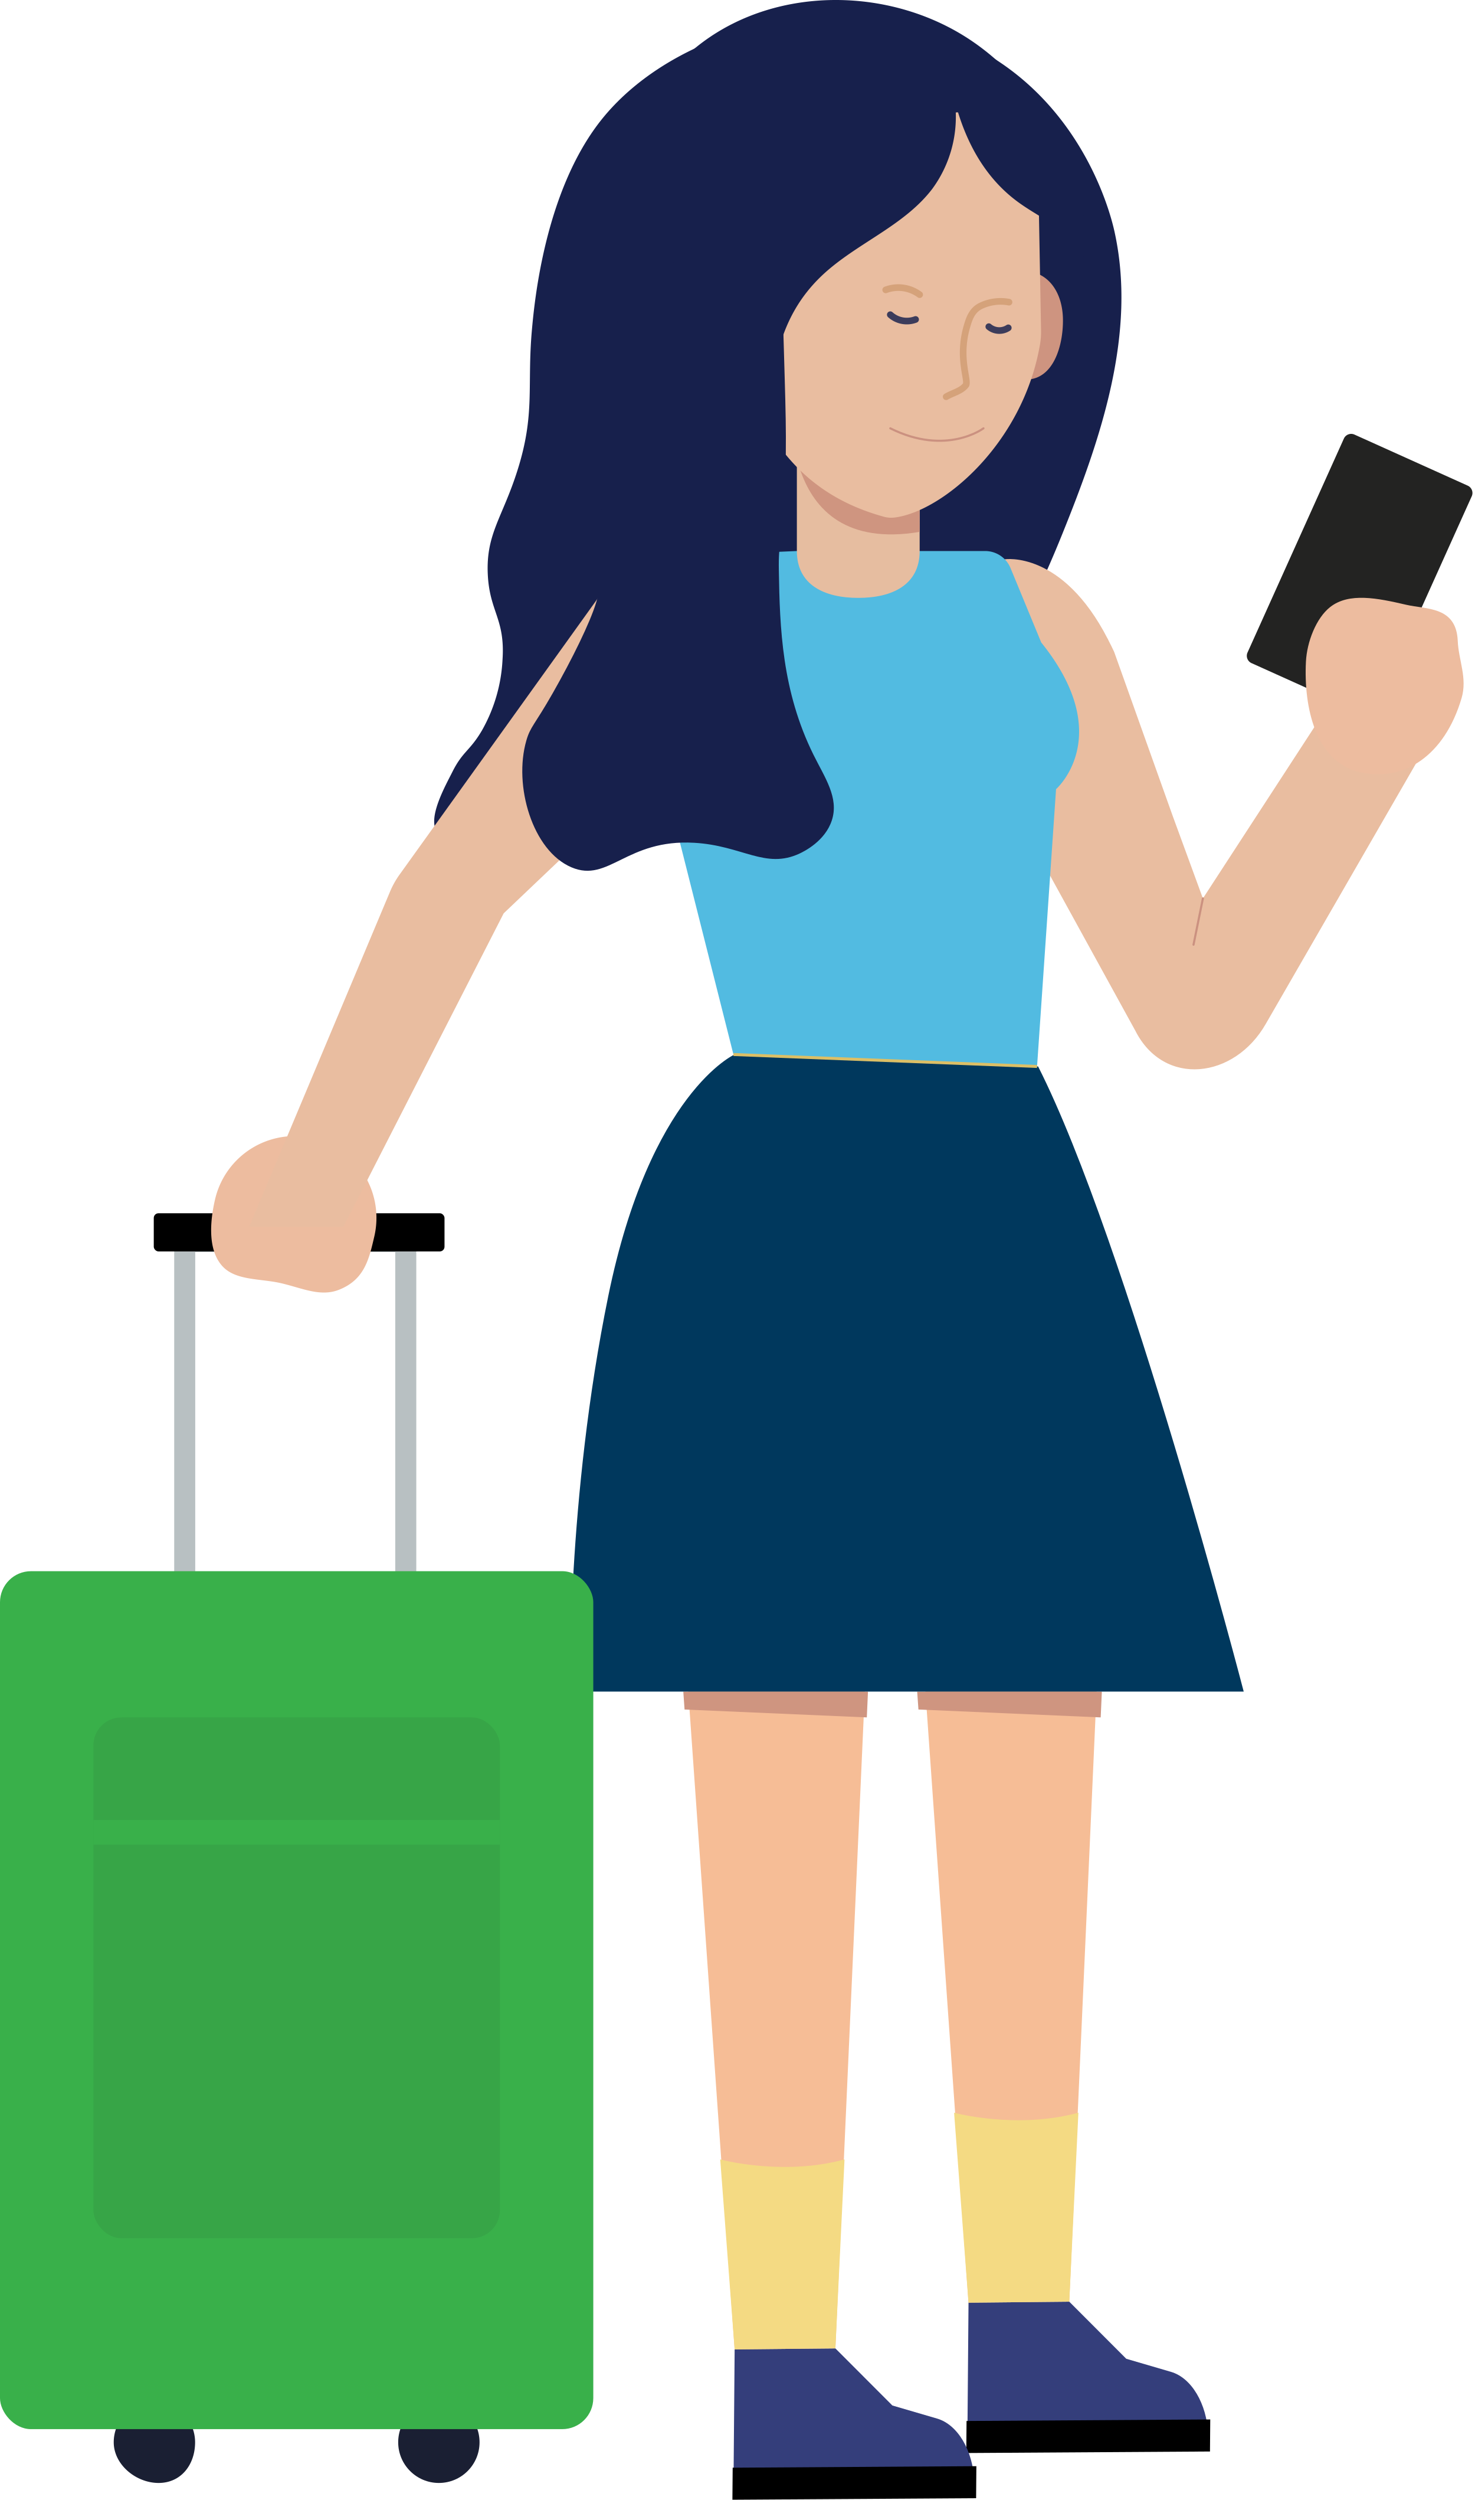 <svg xmlns="http://www.w3.org/2000/svg" width="366.617" height="620.984" viewBox="0 0 366.617 620.984">
  <g id="Group_733" data-name="Group 733" transform="translate(-3061.784 82.665)">
    <g id="OBJECTS" transform="translate(3061.784 -82.665)">
      <path id="Path_1520" data-name="Path 1520" d="M3328.537,269.811l-9.24,205.952-25.042.249-14.548-206.2Z" transform="translate(-3053.527 96.019)" fill="#f6bd96"/>
      <path id="Path_1521" data-name="Path 1521" d="M3318.777,468.245l14.165,14.184,11.11,3.247c5.106,1.492,8.884,7.832,9.279,15.569l.185,3.619-60.086.376.306-36.746Z" transform="translate(-3053.007 103.538)" fill="#343e7b"/>
      <path id="Path_1522" data-name="Path 1522" d="M3293.19,504.773l60.572-.378.067-7.96-60.572.378-.067,7.96" transform="translate(-3053.017 104.606)"/>
      <path id="Path_1523" data-name="Path 1523" d="M3281.429,322.217l.315,4.456,45.3,1.959.288-6.415Z" transform="translate(-3053.462 98.005)" fill="#cf9580"/>
      <path id="Path_1524" data-name="Path 1524" d="M3293.855,470.207l-3.584-47.191s15.447,4.2,30.895,0l-2.269,46.943Z" transform="translate(-3053.127 101.824)" fill="#f4da83"/>
      <path id="Path_1525" data-name="Path 1525" d="M3272.528,280.994l-9.24,205.952-25.042.249-14.548-206.2Z" transform="translate(-3055.649 96.443)" fill="#f6bd96"/>
      <path id="Path_1526" data-name="Path 1526" d="M3262.768,479.427l14.165,14.185,11.11,3.247c5.105,1.492,8.884,7.832,9.279,15.569l.184,3.619-60.085.375.306-36.745Z" transform="translate(-3055.129 103.961)" fill="#343e7b"/>
      <path id="Path_1527" data-name="Path 1527" d="M3237.181,515.955l60.572-.378.067-7.96-60.572.378-.067,7.96" transform="translate(-3055.139 105.029)"/>
      <path id="Path_1528" data-name="Path 1528" d="M3225.42,322.217l.315,4.456,45.3,1.959.288-6.415Z" transform="translate(-3055.584 98.005)" fill="#cf9580"/>
      <path id="Path_1529" data-name="Path 1529" d="M3237.846,481.39l-3.585-47.191s15.448,4.2,30.895,0l-2.268,46.942Z" transform="translate(-3055.249 102.248)" fill="#f4da83"/>
      <path id="Path_1530" data-name="Path 1530" d="M3239.173,169.736s-21.01,9.457-31.366,59.973-9.493,98.285-9.493,98.285H3365.74s-29.047-111.784-51.1-155.291Z" transform="translate(-3056.612 92.228)" fill="#00385d"/>
      <path id="Path_1531" data-name="Path 1531" d="M3103.5,209.643h60.173v99.149H3103.5Zm54.946,7.653h-49.718v83.843h49.718Z" transform="translate(-3060.203 93.74)" fill="#b8c0c2"/>
      <rect id="Rectangle_132" data-name="Rectangle 132" width="72.265" height="9.485" rx="1.173" transform="translate(110.485 310.881) rotate(180)"/>
      <path id="Path_1532" data-name="Path 1532" d="M3109.243,502.261c0,5.585-3.49,10.111-9.074,10.111s-11.148-4.526-11.148-10.111a10.111,10.111,0,1,1,20.222,0Z" transform="translate(-3060.752 104.443)" fill="#1a1f33"/>
      <circle id="Ellipse_98" data-name="Ellipse 98" cx="10.111" cy="10.111" r="10.111" transform="translate(98.972 596.594)" fill="#1a1f33"/>
      <rect id="Rectangle_133" data-name="Rectangle 133" width="147.463" height="213.131" rx="7.707" transform="translate(0 390.315)" fill="#39b04a"/>
      <rect id="Rectangle_134" data-name="Rectangle 134" width="101.028" height="129.385" rx="6.951" transform="translate(23.217 426.639)" fill="#37a547"/>
      <rect id="Rectangle_135" data-name="Rectangle 135" width="101.029" height="6.126" transform="translate(23.217 452.117)" fill="#39b04a"/>
      <path id="Path_1533" data-name="Path 1533" d="M3207.173-52.864c-13.992,17.727-16.5,45.274-17.1,51.773-1.3,14.27.892,21.013-3.662,35.288-3.721,11.658-7.787,15.635-7.327,25.642.43,9.353,4.35,11.043,3.663,21.246a39.535,39.535,0,0,1-5.128,17.583c-2.994,5.1-4.747,5.112-7.326,10.257-1.82,3.631-6.391,11.682-3.706,15.092,1.636,2.076,4.472,1.84,20.068,1.392,14.8-.426,15.291-.157,17.881-1.056,8.925-3.1,14.545-10.28,17.583-14.164,6.5-8.309,5.871-12.5,10.5-13.919,6.447-1.98,14.409,4.07,16.065,5.329,4.053,3.08,4.025,4.926,6.667,6.338,7.829,4.184,18.6-3.913,23.87-5.653,22.08-7.289,33.891-30.758,42.61-52.313,9.72-24.027,18.636-50.114,12.988-75.411-1.4-6.253-7.906-28.137-28.508-41.94C3274.611-88.622,3227.153-78.177,3207.173-52.864Z" transform="translate(-3057.844 82.811)" fill="#17204c"/>
      <g id="Group_726" data-name="Group 726" transform="translate(52.48 107.143)">
        <g id="Group_723" data-name="Group 723" transform="translate(184.043)">
          <path id="Path_1534" data-name="Path 1534" d="M3384.993,84.972l-32.855,50.477-7.5-20.464L3330.075,74.2c-.478-1.057-.971-1.994-1.462-2.956l-.091-.251-.028.01c-11.353-22.078-25.61-19.795-25.61-19.795l1.554,28.633-14.765,5.426,16.709,30.388.024.428.209-.005,28.72,52.23c7.12,14.078,24.668,11.983,32.457-1.736l41.964-72.712Z" transform="translate(-3289.673 -19.409)" fill="#e9bda0"/>
          <path id="Rectangle_136" data-name="Rectangle 136" d="M1.994,0H32.855a1.994,1.994,0,0,1,1.994,1.994V60.256a1.994,1.994,0,0,1-1.994,1.994H1.993A1.993,1.993,0,0,1,0,60.256V1.994A1.994,1.994,0,0,1,1.994,0Z" transform="matrix(0.912, 0.411, -0.411, 0.912, 98.32, 0)" fill="#232322"/>
          <path id="Path_1535" data-name="Path 1535" d="M3413.21,85.373c-4.243,14.323-14.4,20.9-25.327,18.352s-13.938-16.028-13.349-27.473c.248-4.826,2.51-10.8,6.045-13.554,4.674-3.649,11.736-2.206,18.865-.55,5.057,1.175,12.455.366,12.821,8.976C3412.47,75.975,3414.7,80.351,3413.21,85.373Z" transform="translate(-3286.46 -19.057)" fill="#edbc9f"/>
          <line id="Line_110" data-name="Line 110" x1="2.335" y2="11.498" transform="translate(60.13 116.04)" fill="none" stroke="#cb9180" stroke-linecap="round" stroke-linejoin="round" stroke-width="0.524"/>
        </g>
        <g id="Group_724" data-name="Group 724" transform="translate(102.108 29.743)">
          <path id="Path_1536" data-name="Path 1536" d="M3254.2,49.224l-31.246,1.349a12.772,12.772,0,0,0-11.391,17.289l26.878,106.44,75.464,2.967,4.721-68.888S3333.7,95.21,3314.94,71.94l-7.634-18.494A6.828,6.828,0,0,0,3301,49.224Z" transform="translate(-3210.728 -49.224)" fill="#52bbe1"/>
          <line id="Line_111" data-name="Line 111" x2="75.463" y2="2.967" transform="translate(27.719 125.078)" fill="none" stroke="#dcbf66" stroke-miterlimit="10" stroke-width="0.74"/>
        </g>
        <g id="Group_725" data-name="Group 725" transform="translate(0 32.858)">
          <path id="Path_1537" data-name="Path 1537" d="M3152.907,214.186c-1.32,5.672-2.426,10.713-8.744,13.234-4.649,1.854-9.153-.387-14.412-1.611-5.175-1.2-11.31-.6-14.619-4.25-3.571-3.939-3.149-10.828-1.81-16.584a20.321,20.321,0,0,1,39.585,9.211Z" transform="translate(-3112.348 -47.034)" fill="#edbc9f"/>
          <path id="Path_1538" data-name="Path 1538" d="M3240.479,59.459a20.552,20.552,0,0,0-32.85,2.067l-48.789,67.959a21.639,21.639,0,0,0-2.372,4.236l-34.992,83.232h23.415l39.823-77.838,55.77-53.026A20.553,20.553,0,0,0,3240.479,59.459Z" transform="translate(-3112.002 -52.226)" fill="#e9bda0"/>
        </g>
      </g>
      <g id="Group_728" data-name="Group 728" transform="translate(196.73 97.888)">
        <g id="Group_727" data-name="Group 727" transform="translate(1.334 6.33)">
          <path id="Path_1539" data-name="Path 1539" d="M3252.618,50.417V17.749h30.523V50.417c0,8.428-6.833,11.642-15.261,11.642h0C3259.45,62.059,3252.618,58.844,3252.618,50.417Z" transform="translate(-3252.618 -17.749)" fill="#e6bda0"/>
        </g>
        <path id="Path_1540" data-name="Path 1540" d="M3251.54,11.65S3246.749,52,3283.19,45.89l-.031-18.26Z" transform="translate(-3251.333 -11.65)" fill="#cf9580"/>
      </g>
      <path id="Path_1541" data-name="Path 1541" d="M3317.144-5.839c.1,6.633-2.384,14.9-9.017,15S3295.155.978,3295.053-5.655a12.01,12.01,0,0,1,11.826-12.192C3313.511-17.949,3317.043-12.471,3317.144-5.839Z" transform="translate(-3052.946 85.12)" fill="#ce9480"/>
      <g id="Group_731" data-name="Group 731" transform="translate(181.32 27.907)">
        <g id="Group_730" data-name="Group 730">
          <g id="Group_729" data-name="Group 729">
            <path id="Path_1542" data-name="Path 1542" d="M3274.83,44.679c-19.232-5.307-30.87-18.568-37.641-43.494l-.7-40.085a9.753,9.753,0,0,1,9.6-9.9l46.922-6.974c9.62-.147,20.207,13.747,20.354,23.368l.553,30.61a19.374,19.374,0,0,1-.242,3.594c-4.249,24.965-24.511,41.739-36.246,43.091A6.829,6.829,0,0,1,3274.83,44.679Z" transform="translate(-3236.485 55.776)" fill="#e9bda0"/>
          </g>
        </g>
      </g>
      <path id="Path_1543" data-name="Path 1543" d="M3298.151,19.854s-9.223,6.964-23.159,0" transform="translate(-3053.706 86.549)" fill="none" stroke="#cb9180" stroke-linecap="round" stroke-linejoin="round" stroke-width="0.524"/>
      <path id="Path_1544" data-name="Path 1544" d="M3253.575-.532a11.223,11.223,0,0,1-11.049,11.393A11.222,11.222,0,0,1,3231.134-.188a11.222,11.222,0,0,1,11.049-11.392A11.222,11.222,0,0,1,3253.575-.532Z" transform="translate(-3055.368 85.358)" fill="#e9bda0"/>
      <path id="Path_1545" data-name="Path 1545" d="M3287.967-35.756c-6.507,8.544-17.071,12.822-25.331,19.685-15.47,12.853-14.86,29.908-16.59,52.063-19.168-11.008-32.784-27.3-36.858-49.023S3213.1-58.9,3230.81-72.124c19.1-14.254,47.3-13.74,67.009-.341s30.485,38.114,28.912,61.893c1.474-4.845-1.3-10.074-5.06-13.462s-8.466-5.539-12.539-8.549c-9.726-7.188-14.519-18.377-16.658-29.948A30.19,30.19,0,0,1,3287.967-35.756Z" transform="translate(-3056.239 82.665)" fill="#17204c"/>
      <path id="Path_1546" data-name="Path 1546" d="M3255.757,127.62c1.219-.565,6.41-3.149,8.059-8.3,1.79-5.593-1.76-10.558-4.577-16.248-7.86-15.877-8.372-31.487-8.61-45.78-.131-7.862.778-5.072,1.466-20.147.585-12.835.177-20.331-.366-39.929-.216-7.808-.5-19.254-.733-33.334-36.58,18.971-46.226,36.676-47.56,50.038-1.7,16.99,7.716,31.69,1.789,51.31-1.523,5.043-5.977,14.079-10.806,22.556-4.527,7.947-5.541,8.258-6.55,11.753-3.23,11.168,1.5,27.382,11.233,31.5,9.258,3.923,13.637-7.085,30.526-6.1C3241.549,125.627,3247.247,131.568,3255.757,127.62Z" transform="translate(-3057.045 84.428)" fill="#17204c"/>
      <path id="Path_1547" data-name="Path 1547" d="M3165.766-68.15" transform="translate(-3057.844 83.215)" fill="#17204c"/>
    </g>
    <g id="DESIGNED_BY_FREEPIK" data-name="DESIGNED BY FREEPIK" transform="translate(3281.93 -11.224)">
      <g id="Group_732" data-name="Group 732">
        <path id="Path_1548" data-name="Path 1548" d="M3288.372,13.159c1.65-.985,3.813-1.395,4.951-2.955.562-1.429-2.02-6.728.179-14.4.628-2.191,1.324-4.13,3.413-5.181a11.291,11.291,0,0,1,7.079-.956" transform="translate(-3273.345 13.957)" fill="none" stroke="#d5a27a" stroke-linecap="round" stroke-linejoin="round" stroke-width="1.651"/>
        <path id="Path_1549" data-name="Path 1549" d="M3274.992-7.341a6.15,6.15,0,0,0,6.288,1.183" transform="translate(-3273.853 14.078)" fill="none" stroke="#3c3c5b" stroke-linecap="round" stroke-miterlimit="10" stroke-width="1.651"/>
        <path id="Path_1550" data-name="Path 1550" d="M3298.586-4.476a4.018,4.018,0,0,0,4.838.29" transform="translate(-3272.958 14.186)" fill="none" stroke="#3c3c5b" stroke-linecap="round" stroke-miterlimit="10" stroke-width="1.651"/>
        <path id="Path_1551" data-name="Path 1551" d="M3273.894-13.262a8.912,8.912,0,0,1,8.438,1.185" transform="translate(-3273.894 13.832)" fill="none" stroke="#d5a27a" stroke-linecap="round" stroke-miterlimit="10" stroke-width="1.651"/>
      </g>
    </g>
  </g>
</svg>
